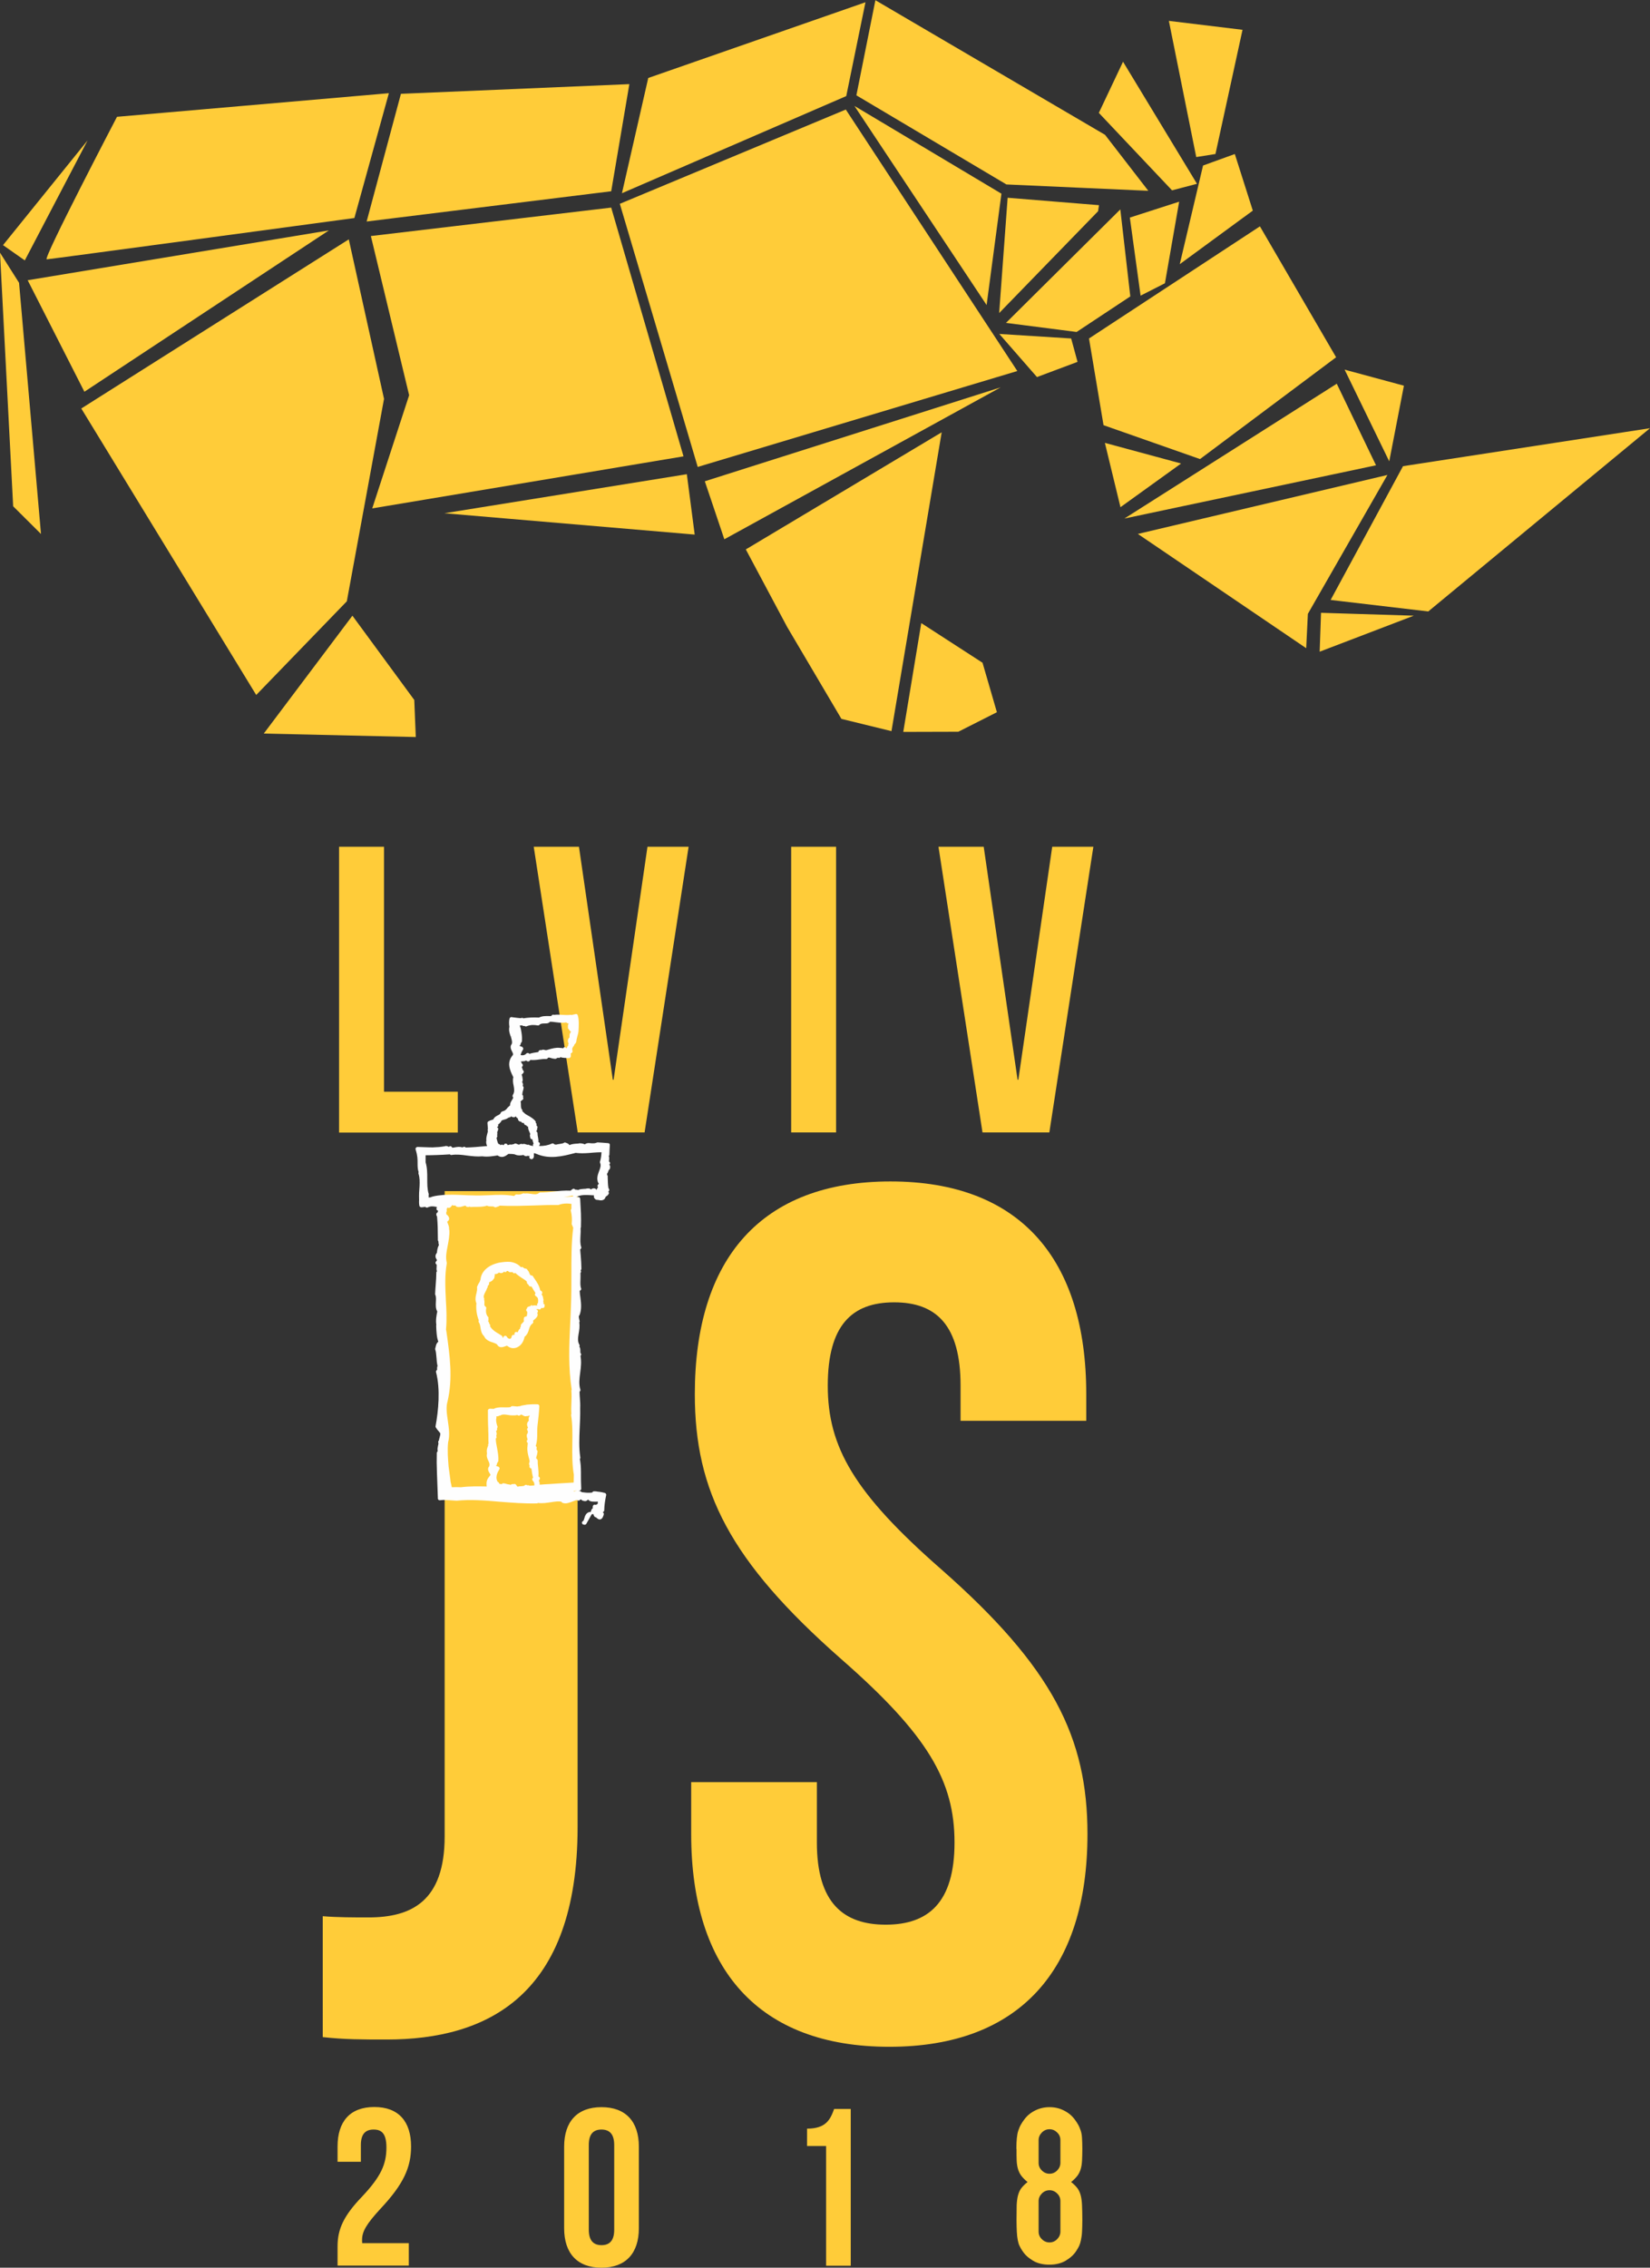 <?xml version="1.0" encoding="UTF-8" standalone="no"?>
<!-- Creator: CorelDRAW X6 -->

<svg
   xmlns:dc="http://purl.org/dc/elements/1.1/"
   xmlns:cc="http://creativecommons.org/ns#"
   xmlns:rdf="http://www.w3.org/1999/02/22-rdf-syntax-ns#"
   xmlns:svg="http://www.w3.org/2000/svg"
   xmlns="http://www.w3.org/2000/svg"
   xmlns:sodipodi="http://sodipodi.sourceforge.net/DTD/sodipodi-0.dtd"
   xmlns:inkscape="http://www.inkscape.org/namespaces/inkscape"
   xml:space="preserve"
   width="10.909in"
   height="14.987in"
   version="1.1"
   style="clip-rule:evenodd;fill-rule:evenodd;image-rendering:optimizeQuality;shape-rendering:geometricPrecision;text-rendering:geometricPrecision"
   viewBox="0 0 10909 14986.736"
   id="svg28"
   sodipodi:docname="JS-18-logo-vector.svg"
   inkscape:version="0.92.3 (2405546, 2018-03-11)"><rect x="0" y="0" width="10909" height="14986.736" fill="#333333" stroke="none"/><sodipodi:namedview
   pagecolor="#ffffff"
   bordercolor="#666666"
   borderopacity="1"
   objecttolerance="10"
   gridtolerance="10"
   guidetolerance="10"
   inkscape:pageopacity="0"
   inkscape:pageshadow="2"
   inkscape:window-width="1920"
   inkscape:window-height="1017"
   id="namedview30"
   showgrid="false"
   fit-margin-top="0"
   fit-margin-left="0"
   fit-margin-right="0"
   fit-margin-bottom="0"
   inkscape:zoom="0.35775218"
   inkscape:cx="1068.5653"
   inkscape:cy="577.4993"
   inkscape:window-x="-8"
   inkscape:window-y="-8"
   inkscape:window-maximized="1"
   inkscape:current-layer="svg28" />
 <defs
   id="defs4">
  <style
   type="text/css"
   id="style2">
   <![CDATA[
    .fil2 {fill:#2F3031;fill-rule:nonzero}
    .fil1 {fill:#FEFEFE;fill-rule:nonzero}
    .fil0 {fill:#FFCC39;fill-rule:nonzero}
   ]]>
  </style>
 
  
  
  
  
  
  
  
  
  
  
  
 </defs>
 <g
   id="g49"
   transform="translate(1,13.868)"><path
     class="fil0"
     d="M 163,1707 578,914 19,1606 Z M 5787,-14 v 0 l -126,630 992,589 938,42 L 7305,877 5786,-13 Z M -1,1655 86,3332 270,3515 125,1855 -1,1656 Z m 5972,3168 364,-1 255,-129 -95,-327 -405,-262 z m -1041,-1206 273,512 359,608 331,81 332,-1975 z m -3187,1217 1005,23 -10,-245 -409,-557 z M 2172,1509 182,1838 557,2575 2173,1509 Z M 536,2685 1693,4579 2292,3960 2538,2622 2305,1568 536,2686 Z m 4056,834 -52,-399 -1603,258 z M 2451,1546 2704,2598 2460,3346 4518,3002 4040,1358 Z M 773,757 c 0,0 -494,945 -465,943 29,-2 2034,-273 2034,-273 L 2570,602 772,758 Z m 1877,-152 -227,845 1617,-200 120,-708 -1510,64 z m 2009,2562 129,383 1827,-1004 -1957,621 z M 6725,2438 5591,710 4097,1333 4612,3072 Z M 4285,501 4111,1263 5594,621 5721,1 4286,501 Z m 1363,185 874,1316 98,-736 z m 1475,1691 -42,-154 -475,-30 249,285 267,-100 z m 142,-1035 -604,-49 -56,762 654,-673 m -609,738 467,60 355,-235 -66,-575 z m 819,-696 71,516 161,-82 94,-539 z m 813,-46 -119,-374 -210,76 -154,652 z m -369,-177 -489,-807 -160,338 484,512 164,-43 z m 122,-197 179,-821 -487,-59 181,900 126,-20 z m -228,2045 -503,-136 103,425 400,-288 z m 1025,-703 -503,-864 -1130,741 96,573 638,224 900,-673 z m 265,716 -260,-540 -1404,891 1664,-352 z m 248,993 -612,-19 -9,257 620,-237 z m -64,-1520 -392,-106 295,606 z m -1760,979 1114,756 11,-227 526,-918 -1651,390 z m 1275,438 479,-885 1633,-251 -1466,1211 -646,-76 z"
     id="path7"
     inkscape:connector-curvature="0"
     style="fill:#ffcc39;fill-rule:nonzero" /><path
     class="fil0"
     d="m 5334.832,14054 c 126,0 154,-61 179,-130 h 110 v 1036 h -163 v -791 h -126 z m -1443,668 c 0,74 33,102 84,102 52,0 84,-28 84,-102 v -560 c 0,-74 -33,-102 -84,-102 -52,0 -84,28 -84,102 z m -163,-549 c 0,-166 87,-261 247,-261 160,0 247,95 247,261 v 539 c 0,166 -87,261 -247,261 -160,0 -247,-95 -247,-261 z m -1260,-113 c -52,0 -84,28 -84,102 v 111 h -154 v -101 c 0,-166 83,-261 243,-261 160,0 243,95 243,261 0,138 -50,249 -201,410 -96,104 -123,153 -123,207 0,8 0,15 1,22 h 308 v 148 h -471 v -127 c 0,-115 41,-203 163,-330 124,-132 160,-213 160,-324 0,-93 -33,-118 -84,-118 z m 3418,-6266 c 855,0 1294,511 1294,1406 v 176 h -831 v -232 c 0,-399 -160,-551 -439,-551 -280,0 -439,152 -439,551 0,407 176,711 751,1214 735,647 966,1110 966,1749 0,895 -447,1406 -1310,1406 -863,0 -1310,-511 -1310,-1406 v -343 h 831 v 399 c 0,399 176,543 455,543 280,0 455,-144 455,-543 0,-407 -176,-711 -751,-1214 -735,-647 -966,-1110 -966,-1749 0,-895 439,-1406 1294,-1406 z m -3754,4856 c 96,8 208,8 303,8 280,0 503,-104 503,-535 V 7858 h 879 v 4201 c 0,1118 -599,1406 -1262,1406 -160,0 -280,0 -423,-16 z m 4594,-5528 h 5 l 224,-1540 h 272 l -291,1888 h -442 l -291,-1888 h 299 z m -1497,-1540 h 297 v 1888 h -297 z m -1179,1540 h 5 l 224,-1540 h 272 l -291,1888 h -442 l -291,-1888 h 299 z m -1810,-1540 h 297 v 1619 h 488 v 270 h -785 V 5583 Z"
     id="path9"
     inkscape:connector-curvature="0"
     style="fill:#ffcc39;fill-rule:nonzero" /><path
     class="fil0"
     d="m 7009.832,14533 c 0,-20 -7,-37 -22,-51 -14,-14 -31,-21 -50,-21 -19,0 -36,7 -50,21 -14,14 -22,31 -22,51 v 201 c 0,20 7,37 22,51 14,14 31,21 50,21 19,0 36,-7 50,-21 14,-14 22,-31 22,-51 z m 0,-403 c 0,-20 -7,-37 -22,-51 -14,-14 -31,-21 -50,-21 -19,0 -36,7 -50,21 -14,14 -22,31 -22,51 v 150 c 0,20 7,37 22,51 14,14 31,21 50,21 19,0 36,-7 50,-21 14,-14 22,-31 22,-51 z m -291,58 c 0,-28 1,-52 3,-71 2,-20 5,-37 10,-51 5,-14 10,-27 17,-39 6,-11 14,-23 24,-36 19,-25 43,-44 72,-58 29,-14 60,-21 93,-21 34,0 65,7 93,21 29,14 53,33 72,58 10,13 18,25 24,36 7,12 12,25 17,39 5,14 8,31 9,51 1,20 2,43 2,71 0,31 -1,57 -2,78 -1,21 -4,40 -9,56 -5,16 -12,31 -22,44 -10,13 -24,27 -41,41 17,13 31,27 41,40 10,13 17,29 22,47 5,18 8,41 9,67 1,26 2,59 2,97 0,32 -1,58 -2,78 -1,21 -4,39 -7,54 -3,15 -7,28 -12,39 -5,11 -12,22 -19,33 -16,25 -39,46 -69,64 -30,18 -66,27 -109,27 -43,0 -80,-9 -109,-27 -30,-18 -53,-39 -69,-64 -8,-11 -14,-23 -19,-33 -5,-10 -9,-23 -12,-39 -3,-15 -5,-33 -6,-54 -1,-21 -2,-47 -2,-78 0,-38 1,-71 1,-97 1,-26 4,-49 9,-67 5,-18 12,-34 22,-47 10,-13 24,-27 41,-40 -17,-14 -31,-28 -41,-41 -10,-13 -17,-28 -22,-44 -5,-16 -8,-35 -9,-56 -1,-21 -1,-47 -1,-78 z"
     id="path11"
     inkscape:connector-curvature="0"
     style="fill:#ffcc39;fill-rule:nonzero" /><path
     class="fil1"
     d="m 3514.832,8610 c -2,1 -4,2 -5,4 -1,1 -2,2 -3,3 -1,1 -4,1 -5,2 -4,1 -8,2 -12,4 -4,2 -7,6 -7,11 -2,2 -4,5 -5,7 -1,6 2,10 6,13 2,7 1,15 -1,25 0,1 0,3 0,4 -2,1 -3,2 -4,3 -5,0 -13,2 -16,10 -1,3 -1,5 0,7 -1,1 -1,2 -1,4 -1,3 0,6 2,9 -1,1 -1,2 -2,3 -2,4 -6,8 -9,11 -3,3 -7,7 -9,10 -2,3 -2,8 -1,12 -4,5 -6,10 -5,15 -3,2 -6,4 -8,7 -1,1 -2,3 -2,5 -1,1 -1,2 -2,3 -1,2 -3,5 -4,9 -1,0 -3,-1 -4,-1 -4,-2 -9,-2 -13,1 -4,3 -5,8 -4,13 0,1 0,1 -2,5 v 0 c -2,-1 -5,-1 -7,-1 -5,1 -9,5 -10,11 -1,9 -6,15 -13,15 v 0 c -7,0 -15,-6 -19,-14 -2,-4 -6,-6 -11,-6 v 0 c -5,0 -9,3 -11,7 l -2,5 c 0,1 -1,2 -1,3 0,0 -1,-1 -1,-1 -1,-1 -1,-3 -2,-4 0,-4 -2,-8 -5,-10 -7,-5 -14,-9 -22,-14 -8,-5 -16,-9 -25,-16 -8,-6 -22,-17 -31,-33 1,-1 1,-3 1,-4 1,-5 -2,-9 -6,-12 0,-8 -5,-14 -8,-18 3,-3 3,-7 3,-11 0,-1 -1,-2 -1,-3 1,-3 2,-8 -1,-13 -1,-2 -2,-3 -4,-4 -13,-19 -12,-41 -9,-53 1,-5 -1,-9 -5,-12 -8,-6 -8,-11 -7,-21 0,-7 1,-15 -2,-24 1,-3 1,-6 0,-9 -6,-13 -1,-25 8,-42 4,-8 8,-15 11,-24 4,-6 5,-12 6,-17 0,-1 0,-1 0,-2 2,-1 4,-2 5,-4 4,-4 4,-11 2,-15 0,-1 3,-3 11,-7 6,-3 15,-8 19,-17 0,0 1,-1 1,-1 4,-3 6,-8 5,-13 1,-2 2,-5 2,-8 0,-1 0,-2 0,-3 1,-2 1,-5 0,-7 v -1 c 1,0 3,0 3,0 5,0 15,0 22,-8 1,0 2,-1 3,-2 16,9 28,1 34,-6 1,1 3,2 5,3 6,1 11,-1 13,-7 1,0 3,0 4,0 1,0 2,0 3,0 1,1 2,1 3,2 2,2 4,4 7,5 7,1 13,1 19,0 1,0 2,0 2,0 1,2 2,3 3,5 4,4 11,4 15,1 1,0 3,2 4,3 2,2 4,4 7,6 1,1 1,2 3,3 10,8 21,15 31,22 10,6 21,13 30,21 0,1 0,3 1,4 0,1 1,2 1,3 0,1 0,2 0,3 1,6 6,10 11,13 0,0 0,1 0,1 1,4 3,7 7,9 4,2 8,2 12,1 3,6 7,11 10,17 5,9 11,18 17,27 -2,2 -3,4 -4,7 -1,5 1,10 6,13 17,10 16,24 14,46 -4,2 -6,5 -6,10 0,2 1,4 2,6 -1,0 -3,0 -4,0 -10,-1 -21,-2 -32,2 z m 86,4 c 0,-7 -4,-10 -10,-12 1,-3 2,-5 2,-7 0,-3 -1,-6 -3,-8 v 0 c 2,-3 3,-7 2,-11 0,0 0,-1 0,-2 0,-1 0,-3 -1,-4 -1,-2 -1,-4 -1,-6 -1,-6 -2,-14 -9,-21 0,-2 0,-3 0,-5 3,-3 4,-7 3,-11 -1,-5 -5,-9 -9,-11 -1,-1 -3,-2 -4,-2 -5,-28 -21,-53 -37,-76 -4,-6 -8,-11 -11,-17 -2,-3 -6,-6 -10,-6 -7,0 -9,-2 -13,-13 -3,-7 -6,-16 -14,-23 -1,-3 -2,-5 -5,-7 -2,-1 -4,-2 -7,-2 v 0 c -6,0 -11,-3 -14,-6 -3,-4 -9,-6 -14,-4 -1,0 -2,1 -3,1 -15,-18 -38,-30 -67,-35 -26,-3 -52,1 -78,5 l -4,1 c -71,17 -114,59 -118,112 -2,2 -3,4 -3,7 -1,5 -4,9 -7,14 -3,5 -7,11 -9,18 -3,3 -4,7 -4,11 2,14 -1,27 -4,40 l -2,8 c -4,17 -7,37 2,57 -4,37 2,79 16,113 0,0 -1,1 -1,2 -1,4 -1,8 1,11 7,10 9,22 11,36 3,19 7,40 24,56 9,22 31,32 47,38 l 10,3 c 12,4 23,8 30,15 3,7 8,11 14,14 9,4 21,3 34,-2 l 6,-2 c 10,-4 11,-4 15,0 12,9 25,13 37,13 16,0 31,-7 42,-16 16,-13 27,-33 33,-60 18,-13 25,-35 29,-50 5,-16 9,-27 23,-37 5,-4 7,-11 3,-17 1,-2 6,-7 10,-10 9,-8 22,-18 21,-34 0,-2 -1,-3 -1,-4 0,-2 -1,-4 -2,-6 3,-2 4,-5 5,-8 0,-8 -5,-12 -12,-15 l 1,-1 c 3,1 6,0 8,0 1,0 4,-1 4,-1 3,3 8,4 12,3 4,-1 7,-6 9,-10 h 1 c 1,1 4,1 6,1 2,0 4,0 6,-1 5,-1 9,-6 9,-12 0,-2 -1,-3 -1,-4 0,-1 1,-1 1,-2 z"
     id="path13"
     inkscape:connector-curvature="0"
     style="fill:#fefefe;fill-rule:nonzero" /><path
     class="fil1"
     d="m 3725.832,7897 c 20,-3 40,-6 59,-10 1,2 2,4 5,6 0,0 1,0 1,0 z m 69,1946 c -1,-1 -3,-1 -5,-2 9,-2 18,-4 27,-5 -7,1 -15,4 -22,7 z m 80,-2001 c -5,1 -10,1 -15,1 -12,1 -26,1 -39,8 -6,-3 -12,-2 -15,-3 -2,0 -4,0 -4,0 -2,-3 -6,-5 -9,-6 -4,0 -7,1 -10,4 -1,1 -1,1 -3,2 -2,1 -5,3 -8,7 -39,-2 -77,2 -115,6 -29,3 -58,6 -87,6 -3,0 -5,1 -7,3 -14,12 -33,9 -53,6 -13,-2 -28,-4 -42,-2 0,0 0,0 0,0 -4,-2 -8,-2 -12,0 0,0 -1,0 -1,0 -11,6 -27,8 -39,6 -4,-1 -7,0 -10,3 l -8,7 c -56,-10 -112,-8 -166,-5 -36,1 -73,3 -109,1 -21,0 -42,-1 -62,-2 -31,-1 -60,-3 -90,-2 -29,0 -53,2 -76,5 -16,2 -28,5 -39,8 l -14,5 c -2,-1 -5,-1 -8,0 0,0 -1,0 -1,0 0,-6 1,-11 0,-17 v 0 c 2,-4 1,-8 -1,-12 -1,-2 -3,-12 -4,-18 -1,-8 -2,-16 -3,-26 -1,-17 -1,-35 -1,-53 0,-33 0,-71 -11,-107 0,-16 0,-31 0,-46 42,0 102,-2 161,-6 0,0 1,1 1,1 3,3 6,4 10,3 34,-5 68,-1 103,4 32,4 66,8 100,5 35,5 71,-1 101,-6 8,6 18,10 28,10 5,0 9,-1 13,-2 11,-3 21,-11 31,-18 12,0 27,0 41,3 10,5 21,7 32,7 9,0 18,-1 26,-3 4,4 10,8 17,8 2,0 4,0 7,-1 1,0 2,-1 3,-2 2,1 4,2 6,2 v 0 c 3,0 5,-1 7,-2 0,2 0,3 0,4 -2,3 -2,6 -1,9 2,5 8,10 14,10 h 2 c 4,-1 15,-5 14,-24 v -9 c 0,-3 0,-5 0,-7 6,1 11,2 17,5 86,37 171,16 252,-5 l 7,-2 c 29,4 59,3 86,1 14,-1 52,-5 85,-5 -1,25 -5,47 -10,62 -1,3 -1,6 1,9 7,16 1,34 -7,54 -7,19 -14,38 -11,58 0,2 1,3 1,4 0,9 6,17 9,22 v 0 c -8,4 -9,11 -9,14 0,4 2,7 4,9 -5,3 -8,9 -10,15 -1,0 -2,0 -3,0 -1,-2 -3,-5 -5,-6 -13,-6 -23,0 -30,4 0,0 -1,1 -1,1 -2,-2 -4,-4 -7,-6 -5,-2 -10,-1 -12,0 -1,0 -2,-1 -2,-1 -1,0 -3,0 -4,0 z m -100,136 c 0,1 -1,1 -1,1 -2,5 -1,9 0,12 6,24 8,57 5,82 0,2 0,4 1,6 l 9,21 c -13,103 -12,210 -12,312 0,68 0,138 -3,206 -1,39 -3,77 -5,115 -7,148 -13,288 10,438 -2,2 -3,5 -2,8 2,27 1,53 0,78 -1,24 -2,48 0,73 -1,2 -2,5 -2,8 10,63 9,129 8,194 -1,67 -1,137 10,200 l -1,52 c -37,2 -74,4 -117,7 l -44,3 c -19,1 -40,2 -62,4 h -2 c 0,-1 0,-2 0,-3 0,-6 0,-14 -5,-22 1,-1 1,-3 1,-5 3,-2 5,-6 6,-10 0,-5 -3,-10 -7,-12 -1,-1 -2,-2 -3,-3 2,-20 0,-40 -2,-59 -2,-16 -3,-30 -3,-45 0,-4 -2,-8 -5,-10 -6,-5 -6,-7 -2,-20 2,-7 5,-15 5,-24 2,-4 2,-10 -2,-14 -3,-4 -5,-9 -3,-13 2,-5 0,-11 -4,-14 l -2,-2 c 10,-29 10,-57 10,-85 0,-20 0,-39 3,-59 l 6,-54 c 2,-21 4,-43 5,-64 0,-3 -1,-7 -3,-9 -2,-2 -5,-4 -9,-4 -23,-1 -46,0 -69,2 -12,2 -23,4 -34,6 -6,1 -11,3 -15,5 -2,-1 -5,-1 -7,0 -6,2 -18,1 -26,0 -5,-1 -10,-1 -14,-1 -1,0 -2,0 -2,0 -5,0 -9,2 -11,6 -3,1 -14,3 -46,2 -31,-1 -52,2 -65,10 l -26,-1 c -3,1 -6,1 -9,3 -2,2 -4,5 -4,9 0,18 0,95 2,117 0,7 0,23 1,41 0,30 0,49 1,61 -2,2 -3,5 -3,8 0,2 0,3 1,4 -4,10 -13,28 -8,52 -5,21 3,37 9,50 6,12 10,21 6,35 -16,18 -4,36 2,46 8,12 7,12 2,17 -17,21 -24,35 -22,63 0,3 1,6 1,8 -58,-1 -113,-2 -170,5 -19,-1 -41,-1 -61,0 -1,-7 -3,-13 -4,-20 -3,-10 -5,-21 -6,-35 l -11,-82 c -4,-51 -9,-108 -3,-161 12,-44 5,-93 -2,-141 -7,-47 -13,-91 -2,-128 36,-155 15,-303 -7,-459 l -3,-17 c 6,-65 3,-131 -1,-195 -4,-83 -8,-162 6,-241 0,-2 0,-4 0,-5 -9,-35 -2,-72 6,-112 6,-33 13,-67 11,-102 0,-2 -1,-4 -2,-6 2,-13 -3,-26 -7,-36 -4,-9 -5,-14 -5,-17 3,0 5,-2 7,-4 15,-16 -2,-34 -10,-41 -1,-1 -3,-2 -4,-4 1,-2 1,-4 1,-6 0,-2 -1,-3 -1,-5 3,-3 4,-7 4,-10 0,-2 0,-3 0,-5 0,-2 -1,-4 -2,-5 l 1,-1 c 3,-3 4,-7 5,-11 4,2 7,3 9,3 0,0 1,0 1,0 10,-1 16,-10 21,-17 0,-1 1,-2 2,-2 0,0 1,0 1,0 0,0 0,1 0,1 3,2 7,3 11,3 2,0 5,-1 8,-2 1,4 4,7 8,9 16,5 30,1 42,-3 7,-2 13,-4 18,-4 0,1 0,1 0,1 2,4 5,7 9,7 5,1 12,2 17,-2 3,2 6,4 9,3 10,-1 21,-1 31,-1 25,0 51,0 75,-8 8,5 18,5 27,5 8,0 17,0 20,3 4,3 9,4 14,2 2,-1 5,-2 8,-3 5,-1 10,-3 15,-7 75,4 151,1 225,-1 53,-2 107,-4 161,-3 3,0 3,0 4,-1 16,-6 33,-9 54,-9 12,0 22,1 31,3 -1,5 -1,9 -1,14 0,6 0,11 0,19 z m -494,1495 v 0 c 4,-11 1,-21 -2,-29 0,0 0,-1 0,-1 1,-1 2,-1 3,-2 3,-2 4,-6 4,-10 0,-2 0,-3 -1,-5 2,-3 5,-8 3,-15 0,-1 -1,-2 -2,-3 v 0 c -8,-28 -8,-40 -5,-50 1,-4 1,-7 -1,-11 v 0 c 7,0 14,-1 20,-5 3,0 6,0 8,-2 14,-8 30,-6 48,-3 12,2 25,4 38,3 9,1 16,-1 23,-2 1,0 2,0 3,-1 1,2 3,3 6,4 5,2 10,0 13,-3 2,-2 6,-6 16,1 l 3,2 c 9,5 16,7 26,3 1,0 2,1 3,1 4,0 7,-1 10,-4 v 0 c 1,0 3,0 4,0 v 0 l -2,5 c -3,6 -7,15 -4,23 -1,2 0,5 0,7 -18,16 -10,35 -5,45 v 1 c -2,1 -4,3 -5,6 -2,5 0,12 4,15 0,1 0,5 0,7 0,2 -1,5 -1,7 -1,1 -1,2 -2,3 0,1 -1,1 -1,2 -2,2 -3,5 -3,8 -1,10 2,19 5,28 0,1 0,2 1,2 -2,1 -4,3 -5,6 -2,5 -1,11 3,14 3,2 3,3 2,12 -1,4 -2,8 -1,13 -1,1 -1,3 -1,5 -2,26 4,49 10,72 2,7 4,14 5,21 -1,1 -1,2 -1,4 0,1 0,2 0,3 -1,1 -1,3 -2,4 -2,7 0,13 3,19 0,1 -1,1 -1,2 -1,4 -1,7 2,10 3,4 7,6 11,7 v 2 c 3,19 5,39 11,58 -2,1 -4,3 -5,5 -2,5 -1,10 2,14 10,10 12,19 11,32 -11,1 -21,1 -31,2 0,-1 -1,-1 -1,-1 h -1 v 0 0 c -1,-1 -2,-1 -3,-1 -1,0 -2,-1 -3,-1 -3,-1 -5,0 -8,1 -2,-2 -4,-4 -7,-4 -6,-1 -10,3 -12,6 -9,3 -20,3 -31,4 h -5 c -2,0 -4,1 -5,2 h -4 c -2,-2 -4,-5 -6,-6 -2,-5 -6,-11 -14,-12 -3,0 -6,1 -8,2 -2,-1 -4,-1 -7,-1 -3,0 -7,2 -9,5 -1,0 -2,0 -3,0 -2,-1 -4,-2 -6,-2 -6,0 -13,-2 -21,-4 -7,-2 -13,-4 -19,-4 -5,-1 -9,2 -11,6 0,0 -2,0 -4,-1 -3,-1 -7,-1 -11,-1 0,-1 -1,-2 -1,-2 -1,-1 -2,-2 -2,-2 -1,-4 -4,-8 -8,-9 0,0 -1,0 -1,0 -1,-1 -1,-2 -1,-2 -2,-4 -4,-7 -5,-11 -2,-7 -3,-14 -2,-22 1,-14 7,-30 18,-47 2,-3 3,-7 2,-10 -1,-3 -3,-6 -6,-8 -5,-2 -12,-5 -19,-7 3,-1 5,-3 6,-5 1,-3 2,-5 1,-8 2,-2 4,-5 4,-9 3,-2 5,-5 6,-9 2,-28 -3,-57 -8,-84 -4,-22 -9,-44 -9,-65 1,-1 2,-1 3,-2 3,-4 3,-11 0,-15 z m 463,-2729 c 0,0 1,0 1,0 0,1 1,1 2,2 3,3 8,4 12,2 l -3,8 c -2,6 -3,13 -1,18 0,1 -1,3 -1,4 0,4 2,8 6,10 1,2 2,5 4,7 1,1 2,1 2,2 1,2 3,4 5,5 2,1 3,2 4,2 -1,1 -2,3 -3,4 -3,5 -9,14 -7,25 -1,3 -1,6 0,9 -18,16 -10,33 -6,43 -1,1 -1,1 -2,1 -2,3 -2,7 -1,11 l -5,5 c -2,2 -3,5 -3,8 v 2 c -1,1 -3,1 -4,1 0,0 -1,0 -1,0 -2,-3 -5,-5 -9,-6 -5,-1 -9,2 -11,7 -1,0 -4,0 -6,-1 -4,-1 -9,-2 -14,-1 -1,-1 -3,-1 -4,-1 -25,-2 -49,4 -72,11 -6,2 -13,4 -19,5 0,0 0,0 0,0 -3,-2 -6,-2 -9,-2 -1,-1 -2,-1 -3,-1 -7,-2 -13,0 -19,3 -1,0 -1,-1 -2,-1 -3,-1 -7,0 -10,2 -4,3 -6,7 -7,11 -19,3 -39,5 -59,12 -1,-2 -3,-4 -6,-5 -5,-2 -10,-1 -14,3 -11,11 -22,13 -38,10 3,-11 7,-23 16,-36 2,-3 2,-7 1,-10 -1,-3 -3,-6 -6,-8 -5,-2 -12,-5 -19,-7 2,-1 4,-3 6,-5 2,-3 2,-5 2,-8 2,-2 3,-5 4,-9 2,-1 3,-3 4,-5 1,-1 1,-3 1,-5 v 0 0 c 0,0 0,-1 0,-2 2,-25 -2,-50 -6,-71 -1,-7 -2,-11 -4,-16 -1,-3 -2,-5 -3,-9 0,-1 -1,-3 -1,-4 0,0 2,0 2,-1 0,0 1,0 1,0 5,1 9,0 12,-1 2,3 6,4 9,5 2,0 4,0 6,-1 3,2 8,5 15,3 1,0 2,-1 3,-2 0,0 1,0 1,0 25,-9 46,-8 70,-4 4,1 8,-1 11,-4 8,-9 22,-9 35,-9 10,0 20,0 27,-5 3,-1 5,-3 6,-6 8,-1 28,1 40,3 17,2 33,4 45,3 8,1 15,-1 22,-2 z m -457,737 c 1,-5 0,-10 -1,-14 3,-2 4,-6 5,-10 0,-1 0,-2 0,-2 2,-3 3,-7 2,-10 -1,-4 -3,-7 -7,-8 -1,-1 -1,-1 -1,-1 3,-2 5,-4 7,-6 2,-4 2,-8 0,-11 0,0 0,-1 0,-1 4,-3 10,-6 14,-13 3,-1 5,-4 6,-7 2,-7 7,-9 19,-12 7,-2 16,-4 23,-9 4,-2 7,-4 10,-6 1,0 3,0 4,0 5,-1 9,-4 10,-8 3,3 6,5 11,6 h 1 c 0,0 1,0 1,0 4,2 7,1 10,0 1,0 2,0 3,-1 2,-1 4,-3 6,-4 2,4 4,9 10,12 1,0 2,1 3,1 0,5 1,11 6,16 5,5 10,6 16,6 v 0 c 1,2 2,3 3,5 4,4 9,4 13,3 0,0 1,0 1,1 0,1 1,2 2,4 1,3 2,5 4,7 4,3 8,4 12,5 v 1 c 2,4 7,7 11,7 -1,11 2,20 6,29 2,5 4,9 6,14 1,2 1,3 2,5 0,1 -1,2 -1,3 0,0 0,1 0,2 -1,1 -1,2 -1,3 -1,5 0,9 2,13 -1,5 1,9 5,12 3,2 6,3 9,3 2,9 4,18 8,28 -2,2 -3,4 -4,6 -1,4 0,7 2,10 -8,-1 -16,-3 -24,-5 0,0 0,0 0,0 -4,-4 -9,-5 -14,-3 v 0 c -7,-2 -15,-4 -21,-6 -4,-1 -7,0 -11,2 -2,-1 -4,-2 -6,-2 -3,-1 -5,0 -7,1 -1,0 -2,0 -2,0 -4,0 -6,2 -8,4 -1,0 -2,0 -2,0 -2,0 -6,-2 -9,-3 -4,-2 -9,-4 -14,-5 -4,0 -8,2 -11,5 -3,-1 -7,0 -11,2 -1,0 -2,1 -2,1 -3,-1 -6,-1 -9,-1 -2,0 -4,0 -6,1 -1,0 -1,0 -2,0 -3,1 -6,2 -9,3 h -1 c -1,-1 -1,-2 -2,-3 -2,-5 -8,-7 -12,-7 -5,0 -10,3 -11,8 0,0 -2,1 -3,2 0,0 -1,0 -1,1 -2,-2 -4,-4 -6,-4 -5,-1 -9,0 -13,4 -1,-2 -1,-3 -3,-5 -3,-2 -6,-3 -9,-3 -1,-1 -2,-2 -2,-3 -1,-2 -3,-4 -4,-7 -3,-11 -7,-22 -8,-32 2,-1 3,-3 4,-5 2,-4 1,-8 0,-11 z m 746,217 c 1,-6 -2,-11 -6,-15 5,-3 7,-9 5,-14 -1,-3 -4,-6 -7,-7 0,-2 0,-5 1,-7 1,-8 2,-20 -2,-29 2,-2 4,-5 4,-9 0,-19 2,-41 3,-63 1,-7 -4,-13 -11,-13 -24,-2 -48,-4 -69,-5 -2,0 -3,0 -5,1 -7,3 -15,5 -24,5 -8,0 -18,0 -22,-1 -9,-1 -22,-2 -34,8 -12,-5 -29,-10 -45,-5 -1,0 -3,-1 -4,0 -17,1 -37,2 -53,10 -5,-8 -11,-11 -17,-13 -2,-1 -3,-1 -5,-2 -4,-3 -10,-4 -15,0 -5,4 -15,5 -26,7 -8,1 -18,3 -27,5 -3,-1 -6,-2 -10,-2 v 0 c -1,-2 -3,-4 -5,-5 -4,-2 -8,-2 -12,0 -23,11 -51,16 -82,16 0,-1 0,-3 -1,-4 3,-2 4,-6 5,-10 0,-6 -4,-11 -10,-12 v 0 c 1,-11 -1,-23 -3,-33 -2,-9 -3,-17 -3,-25 0,-5 -3,-10 -7,-12 0,0 -1,0 -1,0 0,-1 0,-2 0,-2 2,-2 3,-6 5,-10 1,-4 1,-7 1,-10 2,-3 3,-7 1,-11 0,-1 -2,-2 -2,-2 -1,-1 -1,-2 -1,-2 -4,-3 -3,-5 -3,-6 1,-3 1,-7 -1,-10 -1,-2 -2,-3 -4,-4 1,-3 1,-7 -1,-10 -9,-14 -28,-26 -45,-36 l -6,-3 c -9,-5 -18,-10 -26,-19 -4,-3 -7,-6 -10,-9 0,0 -1,-1 -1,-1 0,-1 1,-1 1,-1 1,-6 -2,-10 -6,-13 -4,-10 -4,-23 -4,-35 v -5 c 0,-3 -1,-5 -3,-7 3,-3 5,-6 7,-9 5,-2 12,-6 12,-14 0,-3 -1,-6 -2,-8 1,-2 1,-4 1,-7 0,-3 -3,-7 -6,-9 0,-1 0,-2 0,-3 1,-2 1,-3 1,-5 0,-6 2,-13 4,-19 2,-7 4,-14 4,-20 0,-5 -2,-8 -6,-10 0,-1 0,-2 1,-3 1,-5 3,-15 -5,-23 3,-6 6,-15 3,-23 0,-1 0,-2 0,-3 -1,-6 -2,-15 -6,-24 3,-2 6,-5 9,-9 3,-2 5,-6 5,-10 0,-4 -2,-8 -5,-10 -2,-1 -3,-5 -4,-10 -1,-3 -2,-7 -4,-11 v -1 c 3,-1 5,-4 6,-6 2,-4 1,-9 -2,-13 -5,-5 -8,-11 -10,-17 2,0 4,0 5,0 2,0 4,-1 7,-1 6,0 13,0 21,-5 2,1 3,1 5,1 2,3 6,5 10,5 0,0 1,0 1,0 4,0 9,-3 11,-7 1,-1 2,-2 3,-3 20,2 40,0 59,-3 15,-2 30,-4 45,-3 4,0 8,-2 10,-5 4,-6 7,-6 20,-2 7,2 16,5 25,5 4,2 9,1 13,-2 4,-3 9,-5 13,-4 5,2 11,0 14,-5 5,3 10,4 21,5 19,2 34,2 34,2 v 0 c 3,0 6,-1 9,-4 2,-2 4,-5 4,-9 v -20 c 2,0 4,0 5,-1 5,-2 7,-8 6,-13 0,-2 0,-4 -1,-6 -1,-2 -1,-4 0,-8 0,-2 0,-3 0,-5 3,-2 4,-5 4,-8 l 5,-5 c 2,-2 3,-4 3,-7 0,-2 4,-6 6,-8 3,-4 6,-7 8,-14 1,-11 4,-23 7,-34 3,-12 7,-24 8,-37 2,-34 4,-77 -5,-104 -2,-6 -7,-10 -14,-8 -9,2 -18,4 -27,6 -2,-1 -4,-1 -7,-1 -11,2 -46,1 -56,0 0,0 -33,-3 -53,0 -2,-1 -4,-1 -6,-1 -5,0 -10,4 -12,9 -4,1 -12,0 -18,0 -18,0 -43,-1 -63,10 -38,-2 -73,0 -104,5 -4,-4 -11,-4 -16,-1 -10,0 -40,-4 -56,-6 l -5,-1 c -6,-1 -12,3 -14,9 -4,15 -4,35 -1,55 -5,24 1,42 7,59 l 2,7 12,-4 v 0 0 l -11,5 c 5,17 10,32 6,46 -15,18 -5,37 2,51 8,16 8,19 3,25 -41,49 -17,99 4,142 l 1,2 c -5,20 -2,38 2,56 4,22 7,42 -5,61 -3,5 -3,11 1,15 2,3 2,6 -7,19 -6,10 -14,22 -12,35 -10,8 -19,17 -26,27 -2,1 -4,2 -6,4 -3,4 -6,5 -10,6 -3,1 -7,2 -10,4 -5,1 -8,4 -10,8 -3,9 -9,12 -19,17 -10,5 -23,11 -30,27 -3,1 -5,2 -8,3 -8,2 -16,5 -25,10 -4,2 -6,6 -6,11 1,19 2,32 3,40 -1,2 -2,4 -2,6 0,2 1,5 2,7 -1,4 -2,9 -3,13 -4,16 -10,35 -7,50 -4,12 0,26 5,36 l -11,1 c -43,4 -88,8 -131,9 v 0 c -3,-5 -9,-6 -14,-4 l -8,3 c 0,0 -1,0 -1,0 -17,-6 -34,-3 -50,0 -6,1 -11,2 -16,2 -1,-3 -3,-5 -5,-7 -4,-4 -11,-4 -15,0 -2,2 -2,2 -8,-1 -5,-2 -12,-5 -20,-2 0,0 -1,1 -2,1 -1,0 -2,0 -2,0 -23,4 -47,6 -76,7 -11,0 -30,0 -46,-1 l -55,-2 c -2,0 -5,1 -7,2 -5,3 -8,9 -6,15 13,41 13,64 13,90 0,20 0,40 7,60 -2,3 -2,7 -1,10 9,27 8,55 7,82 l -3,44 c 0,9 -1,31 0,49 -1,16 0,28 2,37 0,3 3,6 6,8 3,2 7,2 10,2 8,-1 15,-2 23,-3 0,1 1,1 2,2 2,2 5,3 8,3 2,0 3,0 5,-1 23,-10 37,-8 57,-4 l 5,1 c -2,3 -3,6 -3,11 -1,6 3,12 10,13 v 0 c 0,3 -1,6 -2,11 v 0 0 c -5,2 -9,7 -9,12 -1,7 2,12 5,17 0,1 0,2 0,3 4,43 5,93 5,141 v 10 c 0,3 0,5 3,7 1,2 1,7 1,10 0,5 1,11 3,16 -9,16 -12,36 -13,50 v 1 c -16,20 -8,35 -3,43 4,7 4,8 -3,15 -3,3 -4,8 -3,12 1,4 4,7 7,8 0,3 0,9 0,13 -1,10 -2,22 2,32 -3,2 -4,6 -4,9 0,25 -2,52 -4,78 -2,22 -3,43 -4,62 0,2 0,4 1,6 6,13 5,30 4,48 -1,21 -2,43 9,62 v 2 c -5,23 -11,56 -6,87 -1,2 -1,4 -1,6 1,34 3,76 14,105 -12,10 -15,22 -17,32 -1,4 -2,8 -3,12 -1,3 -1,6 0,9 5,12 6,32 8,53 1,18 3,38 7,55 -4,7 -3,15 -3,21 0,2 0,4 0,5 -2,1 -4,2 -5,4 -2,3 -3,7 -2,10 30,116 15,258 -3,357 -1,3 0,6 1,8 5,9 13,19 21,28 3,4 6,7 9,11 0,1 0,1 0,2 1,8 -2,16 -4,25 -2,7 -4,14 -5,21 -4,3 -6,9 -4,14 2,6 0,13 -2,21 -2,10 -5,22 -2,35 0,0 0,0 0,0 -1,1 -1,2 -1,3 -3,2 -5,6 -5,10 -1,40 -1,82 1,130 l 5,137 v 0 0 l 1,29 v 4 c 0,3 1,7 4,9 2,2 5,3 8,3 0,0 1,0 1,0 l 26,-2 c 27,1 55,3 85,5 91,-9 186,-2 286,7 80,6 162,13 244,11 3,0 6,-1 8,-3 29,4 59,-1 86,-5 26,-4 51,-8 69,-3 1,3 4,6 7,7 22,9 46,-1 67,-9 12,-5 28,-11 32,-8 5,4 13,3 17,-2 l 2,-3 c 3,0 5,0 6,0 5,9 18,10 26,11 10,-1 14,-5 17,-9 0,0 1,-1 4,0 10,14 35,13 61,12 h 2 c 0,8 -1,14 -3,17 -4,0 -8,3 -10,5 -2,-2 -4,-2 -8,-2 -6,0 -10,4 -12,9 -1,4 -1,8 -1,14 v 2 c -3,1 -5,3 -7,6 l -7,17 c 0,1 0,1 0,2 -3,-1 -6,-2 -9,-1 -23,7 -29,28 -33,43 -2,7 -5,15 -7,16 -6,2 -10,9 -8,15 2,5 6,9 12,9 1,0 3,1 5,1 1,0 3,0 5,-1 3,-1 6,-3 7,-6 l 34,-60 c 1,-1 0,-2 1,-3 2,1 3,1 5,1 2,0 4,-2 6,-3 2,11 6,18 11,21 2,1 5,2 7,2 1,1 3,2 4,4 5,4 12,10 20,10 2,0 4,0 6,-1 12,-4 17,-18 21,-32 1,-5 0,-9 -4,-12 l -2,-2 c 0,-1 1,-1 1,-2 l 3,-2 c 3,-2 5,-6 5,-10 1,-35 5,-59 10,-85 l 3,-15 c 1,-6 -3,-12 -8,-14 -11,-3 -26,-7 -50,-9 v 0 c -4,-1 -9,-2 -17,-2 h -6 c -6,0 -10,4 -11,8 -25,3 -42,1 -57,-1 -4,0 -8,-1 -11,-1 l -5,-3 c -6,-5 -13,-6 -21,-5 3,0 6,-1 10,-2 6,-1 11,-7 11,-13 -2,-34 -2,-68 -2,-96 v -14 c 0,-32 -2,-60 -7,-86 2,-3 3,-6 3,-10 -10,-64 -7,-132 -4,-198 2,-41 4,-84 3,-125 1,-27 0,-48 -2,-71 -1,-13 -2,-27 -2,-42 2,-1 3,-3 4,-4 2,-3 2,-7 1,-10 -11,-35 -6,-72 -1,-111 5,-36 9,-74 2,-111 1,-1 1,-1 2,-2 4,-5 3,-12 -1,-16 -2,-2 -2,-11 -2,-16 0,-9 0,-20 -7,-27 l 1,-1 c 2,-4 2,-8 0,-11 -14,-25 -9,-48 -5,-75 4,-22 8,-46 4,-73 2,-3 3,-7 2,-10 -4,-15 -5,-25 -5,-33 2,-1 4,-3 5,-6 15,-39 10,-80 5,-119 -2,-14 -4,-28 -4,-42 2,0 3,-1 5,-2 4,-3 6,-9 4,-14 -6,-14 -5,-37 -4,-60 0,-14 1,-28 0,-41 3,-3 5,-8 3,-13 l -2,-5 c 3,-2 5,-6 5,-10 0,-28 -2,-55 -4,-81 -1,-16 -3,-31 -4,-47 2,-1 3,-2 4,-3 3,-3 4,-8 3,-12 -8,-23 -6,-48 -5,-75 1,-17 2,-34 1,-51 1,-2 2,-4 2,-6 1,-30 1,-60 0,-92 l -5,-95 c 0,-3 -2,-6 -4,-9 -2,-2 -6,-3 -9,-3 l -16,1 c 32,-17 66,-15 102,-13 6,0 11,1 17,1 0,0 1,0 1,0 -1,6 -1,12 2,17 4,9 14,14 21,13 3,0 6,1 9,1 4,1 9,2 15,2 7,0 15,-2 22,-8 2,-2 3,-4 4,-6 2,-2 3,-4 3,-7 0,-1 1,-2 6,-6 4,-3 10,-6 13,-12 2,-3 4,-6 4,-9 0,-4 -2,-7 -5,-9 5,-3 7,-8 7,-10 1,-6 -2,-10 -5,-13 -4,-21 -4,-46 -5,-70 v -9 c 0,-4 -2,-7 -4,-9 0,0 0,0 0,-1 0,-2 0,-4 -1,-6 6,-7 9,-16 11,-24 4,-3 9,-8 10,-16 z"
     id="path15"
     inkscape:connector-curvature="0"
     style="fill:#fefefe;fill-rule:nonzero" /></g><path
   style="fill:#fefefe;fill-rule:nonzero"
   inkscape:connector-curvature="0"
   id="path23"
   d="m 15661,8623.868 c -2,1 -4,2 -5,4 -1,1 -2,2 -3,3 -2,1 -4,1 -5,2 -4,1 -8,2 -12,4 -4,2 -7,6 -7,11 -2,2 -4,5 -5,7 -1,6 2,10 6,13 2,7 1,15 -1,25 0,1 0,3 0,4 -2,1 -3,2 -4,3 -5,0 -13,2 -16,10 -1,3 -1,5 0,7 -1,1 -1,2 -1,4 -1,3 0,6 2,9 -1,1 -1,2 -2,3 -2,4 -6,8 -9,11 -3,3 -7,7 -9,10 -2,3 -2,8 -1,12 -4,5 -6,10 -5,15 -3,2 -6,4 -8,7 -1,1 -2,3 -2,5 -1,1 -1,2 -2,3 -1,2 -3,5 -4,9 -1,0 -3,-1 -4,-1 -4,-2 -9,-2 -13,1 -4,3 -5,8 -4,13 0,1 0,1 -2,5 v 0 c -2,-1 -5,-1 -7,-1 -5,1 -9,5 -10,11 -1,9 -6,15 -13,15 v 0 c -7,0 -15,-6 -19,-14 -2,-4 -6,-6 -11,-6 v 0 c -5,0 -9,3 -11,7 l -2,5 c 0,1 -1,2 -1,3 0,0 -1,-1 -1,-1 -1,-1 -1,-3 -2,-4 0,-4 -2,-8 -5,-10 -7,-5 -14,-9 -22,-14 -8,-5 -16,-9 -25,-16 -8,-6 -22,-17 -31,-33 1,-1 1,-3 1,-4 1,-5 -2,-9 -6,-12 0,-8 -5,-14 -8,-18 3,-3 3,-7 2,-11 0,-1 -1,-2 -1,-3 1,-3 2,-8 -1,-13 -1,-2 -2,-3 -4,-4 -13,-19 -12,-41 -9,-53 1,-5 -1,-9 -5,-12 -8,-6 -8,-11 -7,-21 0,-7 1,-15 -2,-24 1,-3 1,-6 0,-9 -6,-13 -1,-25 8,-42 4,-8 8,-15 11,-24 4,-6 5,-12 6,-17 0,-1 0,-1 0,-2 2,-1 4,-2 5,-4 4,-4 4,-11 2,-15 0,-1 3,-3 11,-7 6,-3 15,-8 19,-17 0,0 1,-1 1,-1 4,-3 6,-8 5,-13 1,-2 2,-5 2,-8 0,-1 0,-2 0,-3 1,-2 1,-5 0,-7 v -1 c 1,0 3,0 3,0 5,0 15,0 21,-8 1,0 3,-1 4,-2 16,9 28,1 34,-6 1,1 3,2 5,3 6,1 11,-1 13,-7 1,0 3,0 4,0 1,0 2,0 3,0 1,1 2,1 3,2 2,2 4,4 7,5 7,1 13,1 19,0 1,0 2,0 2,0 1,2 2,3 3,5 4,4 11,4 15,1 1,0 3,2 4,3 2,2 4,4 7,6 1,1 2,2 2,3 10,8 21,15 31,22 10,6 21,13 30,21 0,1 0,3 1,4 0,1 1,2 1,3 0,1 0,2 0,3 1,6 6,10 11,13 0,0 0,1 0,1 1,4 3,7 6,9 4,2 8,2 12,1 3,6 7,11 10,17 5,9 11,18 17,27 -2,2 -3,4 -3,7 -1,5 1,10 6,13 17,10 16,24 14,46 -3,2 -6,5 -6,10 0,2 1,4 2,6 -1,0 -3,0 -4,0 -10,-1 -21,-2 -32,2 z m 86,4 c 0,-7 -4,-10 -10,-12 1,-3 2,-5 2,-7 0,-3 -1,-6 -3,-8 v 0 c 2,-3 3,-7 2,-11 0,0 0,-1 0,-2 0,-1 0,-3 -1,-4 -1,-2 -1,-4 -1,-6 -1,-6 -2,-14 -9,-21 0,-2 0,-3 0,-5 3,-3 4,-7 3,-11 -1,-5 -5,-9 -9,-11 -1,-1 -3,-2 -4,-2 -5,-28 -21,-53 -37,-76 -4,-6 -8,-11 -11,-17 -2,-3 -6,-6 -10,-6 -7,0 -8,-2 -13,-13 -3,-7 -6,-16 -14,-23 -1,-3 -2,-5 -5,-7 -2,-1 -4,-2 -7,-2 v 0 c -6,0 -11,-3 -14,-6 -3,-4 -9,-6 -14,-4 -1,0 -2,1 -3,1 -15,-18 -38,-30 -67,-35 -26,-3 -52,1 -78,5 l -4,1 c -71,17 -114,59 -118,112 -2,2 -3,4 -3,7 -1,5 -4,9 -7,14 -3,5 -7,11 -9,18 -3,3 -4,7 -4,11 2,14 -1,27 -4,40 l -2,8 c -4,17 -7,37 2,57 -4,37 2,79 16,113 0,0 -1,1 -1,2 -1,4 -1,8 1,11 7,10 9,22 11,36 3,19 7,40 24,56 9,22 31,32 47,38 l 10,3 c 12,4 23,8 30,15 3,7 7,11 14,14 9,4 21,3 34,-2 l 6,-2 c 10,-4 11,-4 15,0 12,9 25,13 37,13 16,0 31,-7 42,-16 16,-13 27,-33 33,-60 18,-13 25,-35 29,-50 5,-16 9,-27 23,-37 5,-4 7,-11 3,-17 1,-2 6,-7 10,-10 9,-8 22,-18 21,-34 0,-2 -1,-3 -1,-4 0,-2 -1,-4 -2,-6 2,-2 4,-5 5,-8 1,-8 -5,-12 -12,-15 l 1,-1 c 3,1 6,0 8,0 1,0 4,-1 4,-1 3,3 8,4 12,3 4,-1 8,-6 9,-10 h 1 c 1,1 4,1 6,1 2,0 4,0 6,-1 5,-1 9,-6 9,-12 0,-2 -1,-3 -1,-4 0,-1 1,-1 1,-2 z"
   class="fil1" /><path
   style="fill:#fefefe;fill-rule:nonzero"
   inkscape:connector-curvature="0"
   id="path25"
   d="m 15872,7910.868 c 20,-3 40,-6 59,-10 1,2 2,4 4,6 0,0 1,0 1,0 l -65,4 z m 69,1946 c -2,-1 -3,-1 -5,-2 9,-2 18,-4 27,-5 -7,1 -15,4 -21,7 z m 80,-2001 c -5,1 -11,1 -16,1 -12,1 -26,1 -39,8 -5,-3 -11,-2 -15,-3 -2,0 -4,0 -4,0 -3,-3 -6,-5 -9,-6 -4,0 -7,1 -10,4 -1,1 -2,1 -3,2 -2,1 -5,3 -8,7 -39,-2 -78,2 -115,6 -29,3 -58,6 -87,6 -3,0 -5,1 -8,3 -14,12 -33,9 -53,6 -13,-2 -28,-4 -42,-2 0,0 0,0 0,0 -4,-2 -8,-2 -12,0 0,0 -1,0 -1,0 -11,6 -27,8 -39,6 -4,-1 -7,0 -10,3 l -8,7 c -56,-10 -112,-8 -166,-5 -36,1 -73,3 -109,1 -21,0 -42,-1 -63,-2 -31,-1 -61,-3 -90,-2 -29,0 -53,2 -76,5 -16,2 -28,5 -39,8 l -14,5 c -2,-1 -5,-1 -8,0 0,0 -1,0 -1,0 0,-6 1,-11 0,-17 v 0 c 2,-4 1,-8 -1,-12 -1,-2 -3,-12 -4,-18 -1,-8 -2,-16 -3,-26 -1,-17 -1,-35 -1,-53 0,-33 0,-71 -11,-107 0,-16 0,-31 0,-46 42,0 102,-2 161,-6 0,0 1,1 1,1 3,3 6,4 10,3 34,-5 68,-1 103,4 32,4 66,8 100,5 35,5 71,-1 101,-6 8,6 18,10 28,10 5,0 9,-1 13,-2 11,-3 21,-11 31,-18 12,0 27,0 41,3 10,5 21,7 32,7 9,0 18,-1 26,-3 4,4 10,8 17,8 2,0 5,0 7,-1 1,0 2,-1 3,-2 2,1 4,2 6,2 v 0 c 3,0 5,-1 7,-2 0,2 0,3 0,4 -2,3 -2,6 -1,9 2,5 8,10 14,10 h 2 c 4,-1 15,-5 14,-24 v -9 c 0,-3 0,-5 0,-7 6,1 11,2 17,5 86,37 171,16 252,-5 l 7,-2 c 29,4 59,3 86,1 14,-1 52,-5 86,-5 -1,25 -5,47 -10,62 -1,3 -1,6 0,9 7,16 1,34 -7,54 -7,19 -14,38 -11,58 0,2 1,3 1,4 0,9 6,17 9,22 v 0 c -8,4 -9,11 -9,14 0,4 2,7 4,9 -5,3 -8,9 -10,15 -1,0 -2,0 -3,0 -1,-2 -3,-5 -5,-6 -13,-6 -23,0 -30,4 0,0 -1,1 -1,1 -2,-2 -4,-4 -7,-6 -5,-2 -10,-1 -12,0 -1,0 -2,-1 -2,-1 -1,0 -2,0 -4,0 z m -100,136 c 0,1 -1,1 -1,1 -2,5 -1,9 0,12 6,24 8,57 5,82 0,2 0,4 1,6 l 9,21 c -13,103 -12,210 -12,312 0,68 0,138 -3,206 -1,39 -3,77 -5,115 -7,148 -13,288 10,438 -2,2 -3,5 -3,8 2,27 1,53 0,78 -1,24 -2,48 0,73 -2,2 -2,5 -2,8 10,63 9,129 8,194 -1,67 -1,137 10,200 l -1,52 c -37,2 -74,4 -118,7 l -44,3 c -19,1 -40,2 -62,4 h -2 c 0,-1 0,-2 0,-3 0,-6 0,-14 -5,-22 1,-1 1,-3 1,-5 3,-2 5,-6 6,-10 1,-5 -3,-10 -7,-12 -1,-1 -2,-2 -3,-3 2,-20 0,-40 -2,-59 -2,-16 -3,-30 -3,-45 0,-4 -2,-8 -5,-10 -6,-5 -6,-7 -2,-20 2,-7 5,-15 5,-24 2,-4 2,-10 -2,-14 -3,-4 -5,-9 -3,-13 2,-5 0,-11 -4,-14 l -2,-2 c 10,-29 10,-57 9,-85 0,-20 0,-39 3,-59 l 6,-54 c 2,-21 4,-43 5,-64 0,-3 -1,-7 -3,-9 -2,-2 -5,-4 -9,-4 -23,-1 -46,0 -69,2 -12,2 -23,4 -34,6 -6,1 -11,3 -15,5 -2,-1 -5,-1 -7,0 -6,2 -18,1 -26,0 -5,-1 -10,-1 -13,-1 -1,0 -2,0 -3,0 -5,0 -9,2 -11,6 -3,1 -14,3 -46,2 -31,-1 -52,2 -65,10 l -26,-1 c -3,1 -7,1 -9,3 -2,2 -4,5 -4,9 0,18 0,95 2,117 0,7 0,23 1,41 0,30 0,49 1,61 -2,2 -3,5 -3,8 0,2 0,3 1,4 -4,10 -13,28 -8,52 -5,21 3,37 9,50 6,12 10,21 6,35 -16,18 -4,36 2,46 7,12 7,12 2,17 -17,21 -23,35 -22,63 0,3 1,6 1,8 -58,-1 -113,-2 -170,5 -19,-1 -41,-1 -61,0 -1,-7 -3,-13 -4,-20 -2,-10 -5,-21 -6,-35 l -11,-82 c -4,-51 -9,-108 -3,-161 12,-44 5,-93 -2,-141 -7,-47 -13,-91 -2,-128 36,-155 15,-303 -7,-459 l -3,-17 c 6,-65 2,-131 -1,-195 -4,-83 -8,-162 7,-241 0,-2 0,-4 0,-5 -9,-35 -2,-72 6,-112 6,-33 13,-67 11,-102 0,-2 -1,-4 -2,-6 2,-13 -3,-26 -7,-36 -4,-9 -5,-14 -5,-17 3,0 5,-2 7,-4 15,-16 -2,-34 -10,-41 -1,-1 -3,-2 -4,-4 1,-2 1,-4 1,-6 0,-2 -1,-3 -1,-5 3,-3 4,-7 4,-10 0,-2 0,-3 0,-5 0,-2 -1,-4 -2,-5 l 1,-1 c 3,-3 4,-7 5,-11 4,2 7,3 9,3 0,0 1,0 1,0 10,-1 16,-10 21,-17 0,-1 1,-2 2,-2 0,0 1,0 1,0 0,0 0,1 0,1 3,2 7,3 11,3 2,0 5,-1 8,-2 1,4 4,7 8,9 16,5 30,1 42,-3 7,-2 13,-4 18,-4 0,1 0,1 0,1 2,4 5,7 9,7 5,1 12,2 17,-2 3,2 6,4 9,3 10,-1 21,-1 31,-1 25,0 51,0 75,-8 8,5 18,5 27,5 8,0 17,0 20,3 4,3 9,4 14,2 2,-1 5,-2 8,-3 5,-1 10,-3 15,-7 74,4 151,1 225,-1 53,-2 107,-4 161,-3 3,0 3,0 4,-1 16,-6 33,-9 54,-9 12,0 22,1 32,3 -1,5 -1,9 -1,14 0,6 0,11 0,19 z m -494,1495 v 0 c 4,-11 1,-21 -2,-29 0,0 0,-1 0,-1 1,-1 2,-1 3,-2 3,-2 4,-6 4,-10 0,-2 0,-3 -1,-5 2,-3 5,-8 3,-15 -1,-1 -1,-2 -2,-3 v 0 c -8,-28 -8,-40 -5,-50 1,-4 1,-7 -1,-11 v 0 c 7,0 14,-1 20,-5 3,0 6,0 8,-2 14,-8 30,-6 48,-3 12,2 25,4 38,3 9,1 17,-1 23,-2 1,0 2,0 3,-1 1,2 3,3 6,4 5,2 10,0 13,-3 2,-2 6,-6 16,1 l 3,2 c 9,5 16,7 26,3 1,0 2,1 3,1 4,0 7,-1 10,-4 v 0 c 1,0 3,0 4,0 v 0 l -2,5 c -2,6 -7,15 -4,23 -1,2 -1,5 0,7 -18,16 -10,35 -5,45 v 1 c -2,1 -4,3 -5,6 -2,5 0,12 4,15 0,1 0,5 0,7 0,2 -1,5 -1,7 -1,1 -1,2 -2,3 0,1 0,1 -1,2 -2,2 -3,5 -3,8 0,10 3,19 5,28 0,1 0,2 1,2 -2,1 -4,3 -5,6 -2,5 -1,11 4,14 3,2 3,3 2,12 -1,4 -2,8 -1,13 -1,1 -1,3 -1,5 -2,26 4,49 10,72 2,7 4,14 5,21 -1,1 -1,2 -2,4 0,1 0,2 0,3 -1,1 -1,3 -2,4 -2,7 0,13 3,19 0,1 -1,1 -1,2 -1,4 -1,7 2,10 3,4 7,6 11,7 v 2 c 3,19 5,39 11,58 -2,1 -4,3 -5,5 -2,5 -1,10 2,14 10,10 12,19 11,32 -11,1 -22,1 -31,2 0,-1 -1,-1 -1,-1 h -1 v 0 0 c -1,-1 -2,-1 -3,-1 -1,0 -2,-1 -3,-1 -3,-1 -5,0 -8,1 -2,-2 -4,-4 -7,-4 -6,-1 -10,3 -12,6 -9,3 -20,3 -31,4 h -5 c -2,0 -4,1 -5,2 h -3 c -2,-2 -4,-5 -6,-6 -2,-5 -6,-11 -14,-12 -3,0 -6,1 -8,2 -2,-1 -4,-1 -7,-1 -3,0 -7,2 -9,5 -1,0 -2,0 -3,0 -2,-1 -4,-2 -6,-2 -6,0 -13,-2 -21,-4 -7,-2 -13,-4 -19,-4 -5,-1 -9,2 -11,6 0,0 -2,0 -3,-1 -3,-1 -7,-1 -11,-1 0,-1 -1,-2 -2,-2 -1,-1 -2,-2 -3,-2 -1,-4 -3,-8 -7,-9 0,0 -1,0 -1,0 -1,-1 -1,-2 -1,-2 -2,-4 -4,-7 -5,-11 -2,-7 -3,-14 -2,-22 1,-14 7,-30 18,-47 2,-3 3,-7 2,-10 -1,-3 -3,-6 -6,-8 -5,-2 -12,-5 -19,-7 2,-1 5,-3 6,-5 1,-3 2,-5 1,-8 2,-2 4,-5 4,-9 3,-2 5,-5 6,-9 3,-28 -3,-57 -8,-84 -4,-22 -9,-44 -9,-65 1,-1 2,-1 3,-2 3,-4 3,-11 0,-15 z m 463,-2729 c 0,0 1,0 1,0 0,1 1,1 2,2 3,3 8,4 12,2 l -3,8 c -2,6 -3,13 -1,18 0,1 -1,3 -1,4 0,4 2,8 6,10 1,2 2,5 4,7 1,1 2,1 3,2 1,2 3,4 5,5 2,1 3,2 4,2 -1,1 -2,3 -2,4 -3,5 -9,14 -7,25 -1,3 -1,6 1,9 -18,16 -10,33 -6,43 -1,1 -2,1 -2,1 -2,3 -2,7 -1,11 l -5,5 c -2,2 -3,5 -3,8 v 2 c -1,1 -3,1 -4,1 0,0 -1,0 -1,0 -2,-3 -5,-5 -9,-6 -5,-1 -9,2 -11,7 -1,0 -4,0 -6,-1 -4,-1 -9,-2 -14,-1 -1,-1 -3,-1 -4,-1 -25,-2 -49,4 -72,11 -6,2 -13,4 -19,5 0,0 0,0 0,0 -3,-2 -6,-2 -9,-2 -1,-1 -2,-1 -3,-1 -7,-2 -13,0 -19,3 -1,0 -1,-1 -2,-1 -3,-1 -7,0 -10,2 -4,3 -6,7 -7,11 -19,3 -39,5 -59,12 -1,-2 -3,-4 -6,-5 -5,-2 -10,-1 -14,3 -11,11 -22,13 -38,10 3,-11 7,-23 16,-36 2,-3 2,-7 2,-10 -1,-3 -3,-6 -6,-8 -4,-2 -12,-5 -19,-7 2,-1 4,-3 6,-5 2,-3 2,-5 2,-8 2,-2 3,-5 4,-9 2,-1 3,-3 4,-5 1,-1 1,-3 1,-5 v 0 0 c 0,0 0,-1 0,-2 2,-25 -2,-50 -6,-71 -1,-7 -2,-11 -4,-16 -1,-3 -2,-5 -3,-9 0,-1 -1,-3 -1,-4 0,0 2,0 2,-1 0,0 1,0 1,0 5,1 9,0 12,-1 2,3 6,4 9,5 2,0 4,0 6,-1 3,2 8,5 14,3 1,0 2,-1 3,-2 0,0 1,0 1,0 25,-9 46,-8 70,-4 4,1 8,-1 11,-4 8,-9 22,-9 35,-9 10,0 20,0 27,-5 3,-1 5,-3 6,-6 8,-1 28,1 40,3 17,2 33,4 45,3 8,1 15,-1 23,-2 z m -457,737 c 1,-5 0,-10 -1,-14 3,-2 4,-6 5,-10 0,-1 0,-2 0,-2 2,-3 3,-7 2,-10 -1,-4 -3,-7 -7,-8 -1,-1 -1,-1 -1,-1 3,-2 5,-4 7,-6 2,-4 2,-8 0,-11 0,0 0,-1 0,-1 4,-3 10,-6 14,-13 3,-1 5,-4 6,-7 2,-7 7,-9 19,-12 7,-2 16,-4 23,-9 4,-2 7,-4 10,-6 1,0 3,0 4,0 5,-1 8,-4 10,-8 2,3 6,5 11,6 h 1 c 0,0 1,0 1,0 4,2 7,1 10,0 1,0 2,0 3,-1 3,-1 4,-3 6,-4 2,4 4,9 10,12 1,0 2,1 3,1 0,5 1,11 6,16 5,5 10,6 15,6 v 0 c 1,2 2,3 3,5 4,4 9,4 13,3 0,0 0,0 1,1 0,1 1,2 2,4 1,3 2,5 4,7 4,3 8,4 12,5 v 1 c 2,4 7,7 11,7 -1,11 2,20 6,29 2,5 4,9 6,14 1,2 2,3 2,5 0,1 -1,2 -1,3 0,0 0,1 0,2 -1,1 -1,2 -1,3 -1,5 0,9 2,13 -1,5 1,9 5,12 2,2 6,3 9,3 2,9 4,18 8,28 -2,2 -3,4 -4,6 -1,4 0,7 2,10 -8,-1 -16,-3 -23,-5 0,0 0,0 0,0 -4,-4 -9,-5 -14,-3 v 0 c -7,-2 -15,-4 -22,-6 -4,-1 -7,0 -11,2 -2,-1 -4,-2 -6,-2 -3,-1 -5,0 -7,1 -1,0 -2,0 -2,0 -4,0 -6,2 -8,4 -1,0 -2,0 -2,0 -2,0 -6,-2 -9,-3 -4,-2 -9,-4 -14,-5 -4,0 -8,2 -11,5 -3,-1 -7,0 -11,2 -1,0 -2,1 -2,1 -3,-1 -6,-1 -9,-1 -2,0 -4,0 -6,1 -1,0 -1,0 -2,0 -3,1 -6,2 -9,3 h -1 c -1,-1 -1,-2 -2,-3 -2,-5 -8,-7 -12,-7 -5,0 -10,3 -11,8 0,0 -2,1 -3,2 0,0 -1,0 -1,1 -2,-2 -4,-4 -6,-4 -5,-1 -9,0 -12,4 -1,-2 -1,-3 -3,-5 -2,-2 -6,-3 -9,-3 -1,-1 -2,-2 -2,-3 -1,-2 -3,-4 -4,-7 -3,-11 -7,-22 -8,-32 2,-1 3,-3 4,-5 2,-4 1,-8 0,-11 z m 746,217 c 0,-6 -2,-11 -5,-15 4,-3 7,-9 4,-14 -1,-3 -4,-6 -7,-7 0,-2 0,-5 0,-7 1,-8 2,-20 -2,-29 2,-2 4,-5 4,-9 0,-19 2,-41 4,-63 0,-7 -4,-13 -11,-13 -24,-2 -48,-4 -69,-5 -2,0 -3,0 -5,1 -7,3 -15,5 -24,5 -8,0 -18,0 -22,-1 -9,-1 -22,-2 -34,8 -12,-5 -29,-10 -45,-5 -1,0 -3,-1 -4,0 -17,1 -37,2 -53,10 -5,-8 -11,-11 -17,-13 -2,-1 -3,-1 -5,-2 -4,-3 -11,-4 -15,0 -5,4 -15,5 -26,7 -8,1 -18,3 -27,5 -3,-1 -6,-2 -10,-2 v 0 c -1,-2 -3,-4 -5,-5 -3,-2 -8,-2 -12,0 -23,11 -51,16 -82,16 0,-1 0,-3 -1,-4 3,-2 4,-6 4,-10 0,-6 -4,-11 -10,-12 v 0 c 1,-11 -1,-23 -3,-33 -2,-9 -3,-17 -3,-25 0,-5 -3,-10 -7,-12 -1,0 -1,0 -1,0 0,-1 0,-2 0,-2 2,-2 3,-6 5,-10 1,-4 1,-7 1,-10 2,-3 3,-7 1,-11 0,-1 -2,-2 -2,-2 -1,-1 -1,-2 -1,-2 -4,-3 -3,-5 -3,-6 1,-3 1,-7 -1,-10 -1,-2 -2,-3 -4,-4 1,-3 1,-7 -1,-10 -9,-14 -28,-26 -45,-36 l -6,-3 c -9,-5 -18,-10 -26,-19 -4,-3 -7,-6 -10,-9 0,0 -1,-1 -1,-1 0,-1 1,-1 1,-1 1,-6 -2,-10 -6,-13 -4,-10 -4,-23 -4,-35 v -5 c 0,-3 -1,-5 -3,-7 3,-3 5,-6 7,-9 5,-2 12,-6 12,-14 0,-3 -1,-6 -2,-8 1,-2 1,-4 1,-7 0,-3 -3,-7 -6,-9 0,-1 0,-2 0,-3 1,-2 1,-3 1,-5 0,-6 2,-13 4,-19 2,-7 4,-14 4,-20 0,-5 -2,-8 -6,-10 0,-1 0,-2 0,-3 1,-5 3,-15 -5,-23 3,-6 6,-15 3,-23 0,-1 0,-2 0,-3 -1,-6 -2,-15 -6,-24 3,-2 6,-5 9,-9 3,-2 5,-6 5,-10 0,-4 -2,-8 -5,-10 -2,-1 -3,-5 -4,-10 -1,-3 -2,-7 -4,-11 v -1 c 3,-1 5,-4 6,-6 2,-4 1,-9 -2,-13 -5,-5 -8,-11 -11,-17 2,0 4,0 5,0 2,0 4,-1 7,-1 6,0 13,0 21,-5 2,1 3,1 5,1 2,3 6,5 10,5 0,0 1,0 1,0 4,0 9,-3 11,-7 1,-1 2,-2 3,-3 20,2 40,0 59,-3 15,-2 30,-4 45,-3 4,0 8,-2 10,-5 4,-6 7,-6 20,-2 7,2 16,5 25,5 4,2 9,1 13,-2 4,-3 9,-5 13,-4 5,2 11,0 14,-5 5,3 10,4 21,5 19,2 34,2 34,2 v 0 c 3,0 6,-1 9,-4 2,-2 3,-5 3,-9 v -20 c 2,0 3,0 5,-1 5,-2 7,-8 6,-13 0,-2 0,-4 -1,-6 -1,-2 -1,-4 0,-8 0,-2 0,-3 1,-5 3,-2 4,-5 4,-8 l 5,-5 c 2,-2 3,-4 3,-7 0,-2 4,-6 6,-8 3,-4 6,-7 8,-14 1,-11 4,-23 7,-34 3,-12 7,-24 8,-37 2,-34 4,-77 -5,-104 -2,-6 -7,-10 -14,-8 -9,2 -18,4 -27,6 -2,-1 -4,-1 -7,-1 -11,2 -46,1 -56,0 0,0 -33,-3 -53,0 -2,-1 -4,-1 -6,-1 -5,0 -10,4 -12,9 -4,1 -12,0 -18,0 -18,0 -43,-1 -63,10 -38,-2 -72,0 -104,5 -4,-4 -11,-4 -16,-1 -10,0 -40,-4 -56,-6 l -5,-1 c -7,-1 -12,3 -14,9 -4,15 -4,35 -1,55 -5,24 1,42 7,59 l 2,7 12,-4 v 0 0 l -11,5 c 5,17 10,32 6,46 -15,18 -5,37 2,51 8,16 8,19 3,25 -41,49 -17,99 4,142 l 1,2 c -5,20 -2,38 2,56 4,22 7,42 -5,61 -3,5 -3,11 1,15 2,3 2,6 -7,19 -7,10 -14,22 -12,35 -10,8 -19,17 -26,27 -2,1 -4,2 -6,4 -3,4 -6,5 -10,6 -3,1 -7,2 -10,4 -5,1 -8,4 -10,8 -3,9 -9,12 -19,17 -10,5 -23,11 -30,27 -3,1 -5,2 -8,3 -8,2 -16,5 -25,10 -4,2 -6,6 -6,11 1,19 2,32 3,40 -1,2 -2,4 -2,6 0,2 1,5 2,7 -1,4 -2,9 -3,13 -4,16 -10,35 -7,50 -4,12 0,26 5,36 l -11,1 c -43,4 -88,8 -131,9 v 0 c -3,-5 -9,-6 -14,-4 l -8,3 c 0,0 -1,0 -1,0 -17,-6 -34,-3 -50,0 -6,1 -11,2 -16,2 -1,-3 -3,-5 -5,-7 -4,-4 -11,-4 -15,0 -2,2 -2,2 -8,-1 -5,-2 -12,-5 -20,-2 0,0 -1,1 -2,1 -1,0 -2,0 -2,0 -23,4 -47,6 -77,7 -11,0 -30,0 -46,-1 l -55,-2 c -3,0 -5,1 -7,2 -6,3 -8,9 -6,15 13,41 13,64 13,90 0,20 0,40 7,60 -2,3 -2,7 -1,10 9,27 8,55 7,82 l -3,44 c 0,9 -1,31 0,49 -1,16 0,28 2,37 0,3 3,6 6,8 3,2 7,2 10,2 8,-1 15,-2 23,-3 0,1 1,1 2,2 2,2 5,3 8,3 2,0 3,0 5,-1 23,-10 37,-8 57,-4 l 5,1 c -2,3 -3,6 -3,11 -1,6 3,12 10,13 v 0 c 0,3 -1,6 -2,11 v 0 0 c -5,2 -9,7 -10,12 -1,7 2,12 6,17 0,1 0,2 0,3 4,43 5,93 5,141 v 10 c 0,3 0,5 3,7 1,2 1,7 1,10 0,5 1,11 3,16 -9,16 -12,36 -13,50 v 1 c -16,20 -8,35 -3,43 4,7 4,8 -3,15 -3,3 -4,8 -3,12 1,4 4,7 7,8 0,3 0,9 -1,13 -1,10 -2,22 2,32 -3,2 -4,6 -4,9 0,25 -2,52 -4,78 -2,22 -3,43 -4,62 0,2 0,4 1,6 6,13 5,30 4,48 -1,21 -2,43 9,62 v 2 c -5,23 -11,56 -6,87 -1,2 -1,4 -1,6 1,34 3,76 14,105 -12,10 -15,22 -17,32 -1,4 -2,8 -3,12 -1,3 -1,6 0,9 5,12 6,32 8,53 2,18 3,38 7,55 -4,7 -3,15 -3,21 0,2 0,4 0,5 -2,1 -4,2 -5,4 -2,3 -3,7 -2,10 30,116 15,258 -3,357 -1,3 0,6 2,8 5,9 13,19 21,28 3,4 6,7 9,11 0,1 0,1 0,2 1,8 -2,16 -4,25 -2,7 -4,14 -5,21 -4,3 -6,9 -4,14 2,6 0,13 -1,21 -2,10 -5,22 -2,35 0,0 0,0 0,0 -1,1 -1,2 -1,3 -3,2 -5,6 -5,10 -1,40 -1,82 1,130 l 5,137 v 0 l 1,29 v 4 c 0,3 2,7 4,9 2,2 5,3 8,3 0,0 1,0 1,0 l 26,-2 c 28,1 55,3 85,5 91,-9 186,-2 286,7 79,6 162,13 244,11 3,0 6,-1 8,-3 29,4 59,-1 86,-5 26,-4 51,-8 69,-3 1,3 4,6 7,7 22,9 46,-1 67,-9 12,-5 28,-11 32,-8 5,4 13,3 17,-2 l 2,-3 c 3,0 5,0 6,0 5,9 18,10 26,11 9,-1 14,-5 17,-9 0,0 1,-1 4,0 11,14 35,13 61,12 h 2 c 0,8 -1,14 -3,17 -4,0 -8,3 -10,5 -2,-2 -4,-2 -8,-2 -5,0 -10,4 -12,9 -1,4 -1,8 -1,14 v 2 c -3,1 -6,3 -7,6 l -7,17 c 0,1 0,1 0,2 -3,-1 -6,-2 -9,-1 -23,7 -29,28 -34,43 -2,7 -4,15 -7,16 -6,2 -10,9 -8,15 2,5 6,9 12,9 1,0 3,1 5,1 1,0 3,0 5,-1 3,-1 6,-3 7,-6 l 34,-60 c 0,-1 0,-2 1,-3 2,1 3,1 5,1 2,0 4,-2 6,-3 2,11 6,18 11,21 2,1 5,2 7,2 1,1 3,2 4,4 5,4 12,10 20,10 2,0 4,0 6,-1 12,-4 17,-18 21,-32 1,-5 -1,-9 -4,-12 l -2,-2 c 0,-1 1,-1 1,-2 l 3,-2 c 3,-2 5,-6 5,-10 1,-35 5,-59 10,-85 l 3,-15 c 1,-6 -3,-12 -8,-14 -11,-3 -26,-7 -50,-9 v 0 c -4,-1 -9,-2 -17,-2 h -6 c -6,0 -10,4 -11,8 -25,3 -42,1 -57,-1 -4,0 -8,-1 -11,-1 l -5,-3 c -6,-5 -13,-6 -21,-5 3,0 6,-1 10,-2 7,-1 11,-7 11,-13 -2,-34 -2,-68 -2,-96 v -14 c 0,-32 -2,-60 -7,-86 2,-3 3,-6 2,-10 -10,-64 -7,-132 -4,-198 2,-41 4,-84 3,-125 1,-27 0,-48 -1,-71 -1,-13 -2,-27 -2,-42 2,-1 3,-3 4,-4 2,-3 2,-7 1,-10 -11,-35 -6,-72 -1,-111 5,-36 9,-74 2,-111 1,-1 1,-1 2,-2 4,-5 3,-12 -1,-16 -2,-2 -2,-11 -2,-16 0,-9 0,-20 -7,-27 v -1 c 2,-4 2,-8 0,-11 -14,-25 -9,-48 -5,-75 4,-22 8,-46 4,-73 2,-3 3,-7 2,-10 -4,-15 -5,-25 -5,-33 2,-1 4,-3 5,-6 15,-39 10,-80 5,-119 -2,-14 -4,-28 -4,-42 2,0 4,-1 5,-2 4,-3 6,-9 4,-14 -6,-14 -5,-37 -4,-60 0,-14 1,-28 0,-41 3,-3 4,-8 3,-13 l -2,-5 c 3,-2 5,-6 5,-10 0,-28 -2,-55 -4,-81 -1,-16 -3,-31 -4,-47 2,-1 3,-2 4,-3 3,-3 4,-8 3,-12 -8,-23 -6,-48 -5,-75 1,-17 2,-34 1,-51 1,-2 2,-4 2,-6 1,-30 1,-60 0,-92 l -5,-95 c 0,-3 -2,-6 -4,-9 -3,-2 -6,-3 -9,-3 l -16,1 c 32,-17 66,-15 102,-13 6,0 11,1 17,1 0,0 1,0 1,0 -1,6 -1,12 2,17 4,9 14,14 21,13 3,0 6,1 9,1 4,1 9,2 15,2 7,0 15,-2 22,-8 2,-2 3,-4 4,-6 2,-2 3,-4 3,-7 0,-1 1,-2 6,-6 4,-3 10,-6 13,-12 2,-3 4,-6 4,-9 0,-4 -2,-7 -5,-9 5,-3 7,-8 7,-10 1,-6 -2,-10 -5,-13 -4,-21 -4,-46 -5,-70 v -9 c 0,-4 -1,-7 -4,-9 0,0 1,0 0,-1 0,-2 0,-4 -1,-6 6,-7 9,-16 11,-24 4,-3 9,-8 10,-16 z"
   class="fil1" />
</svg>